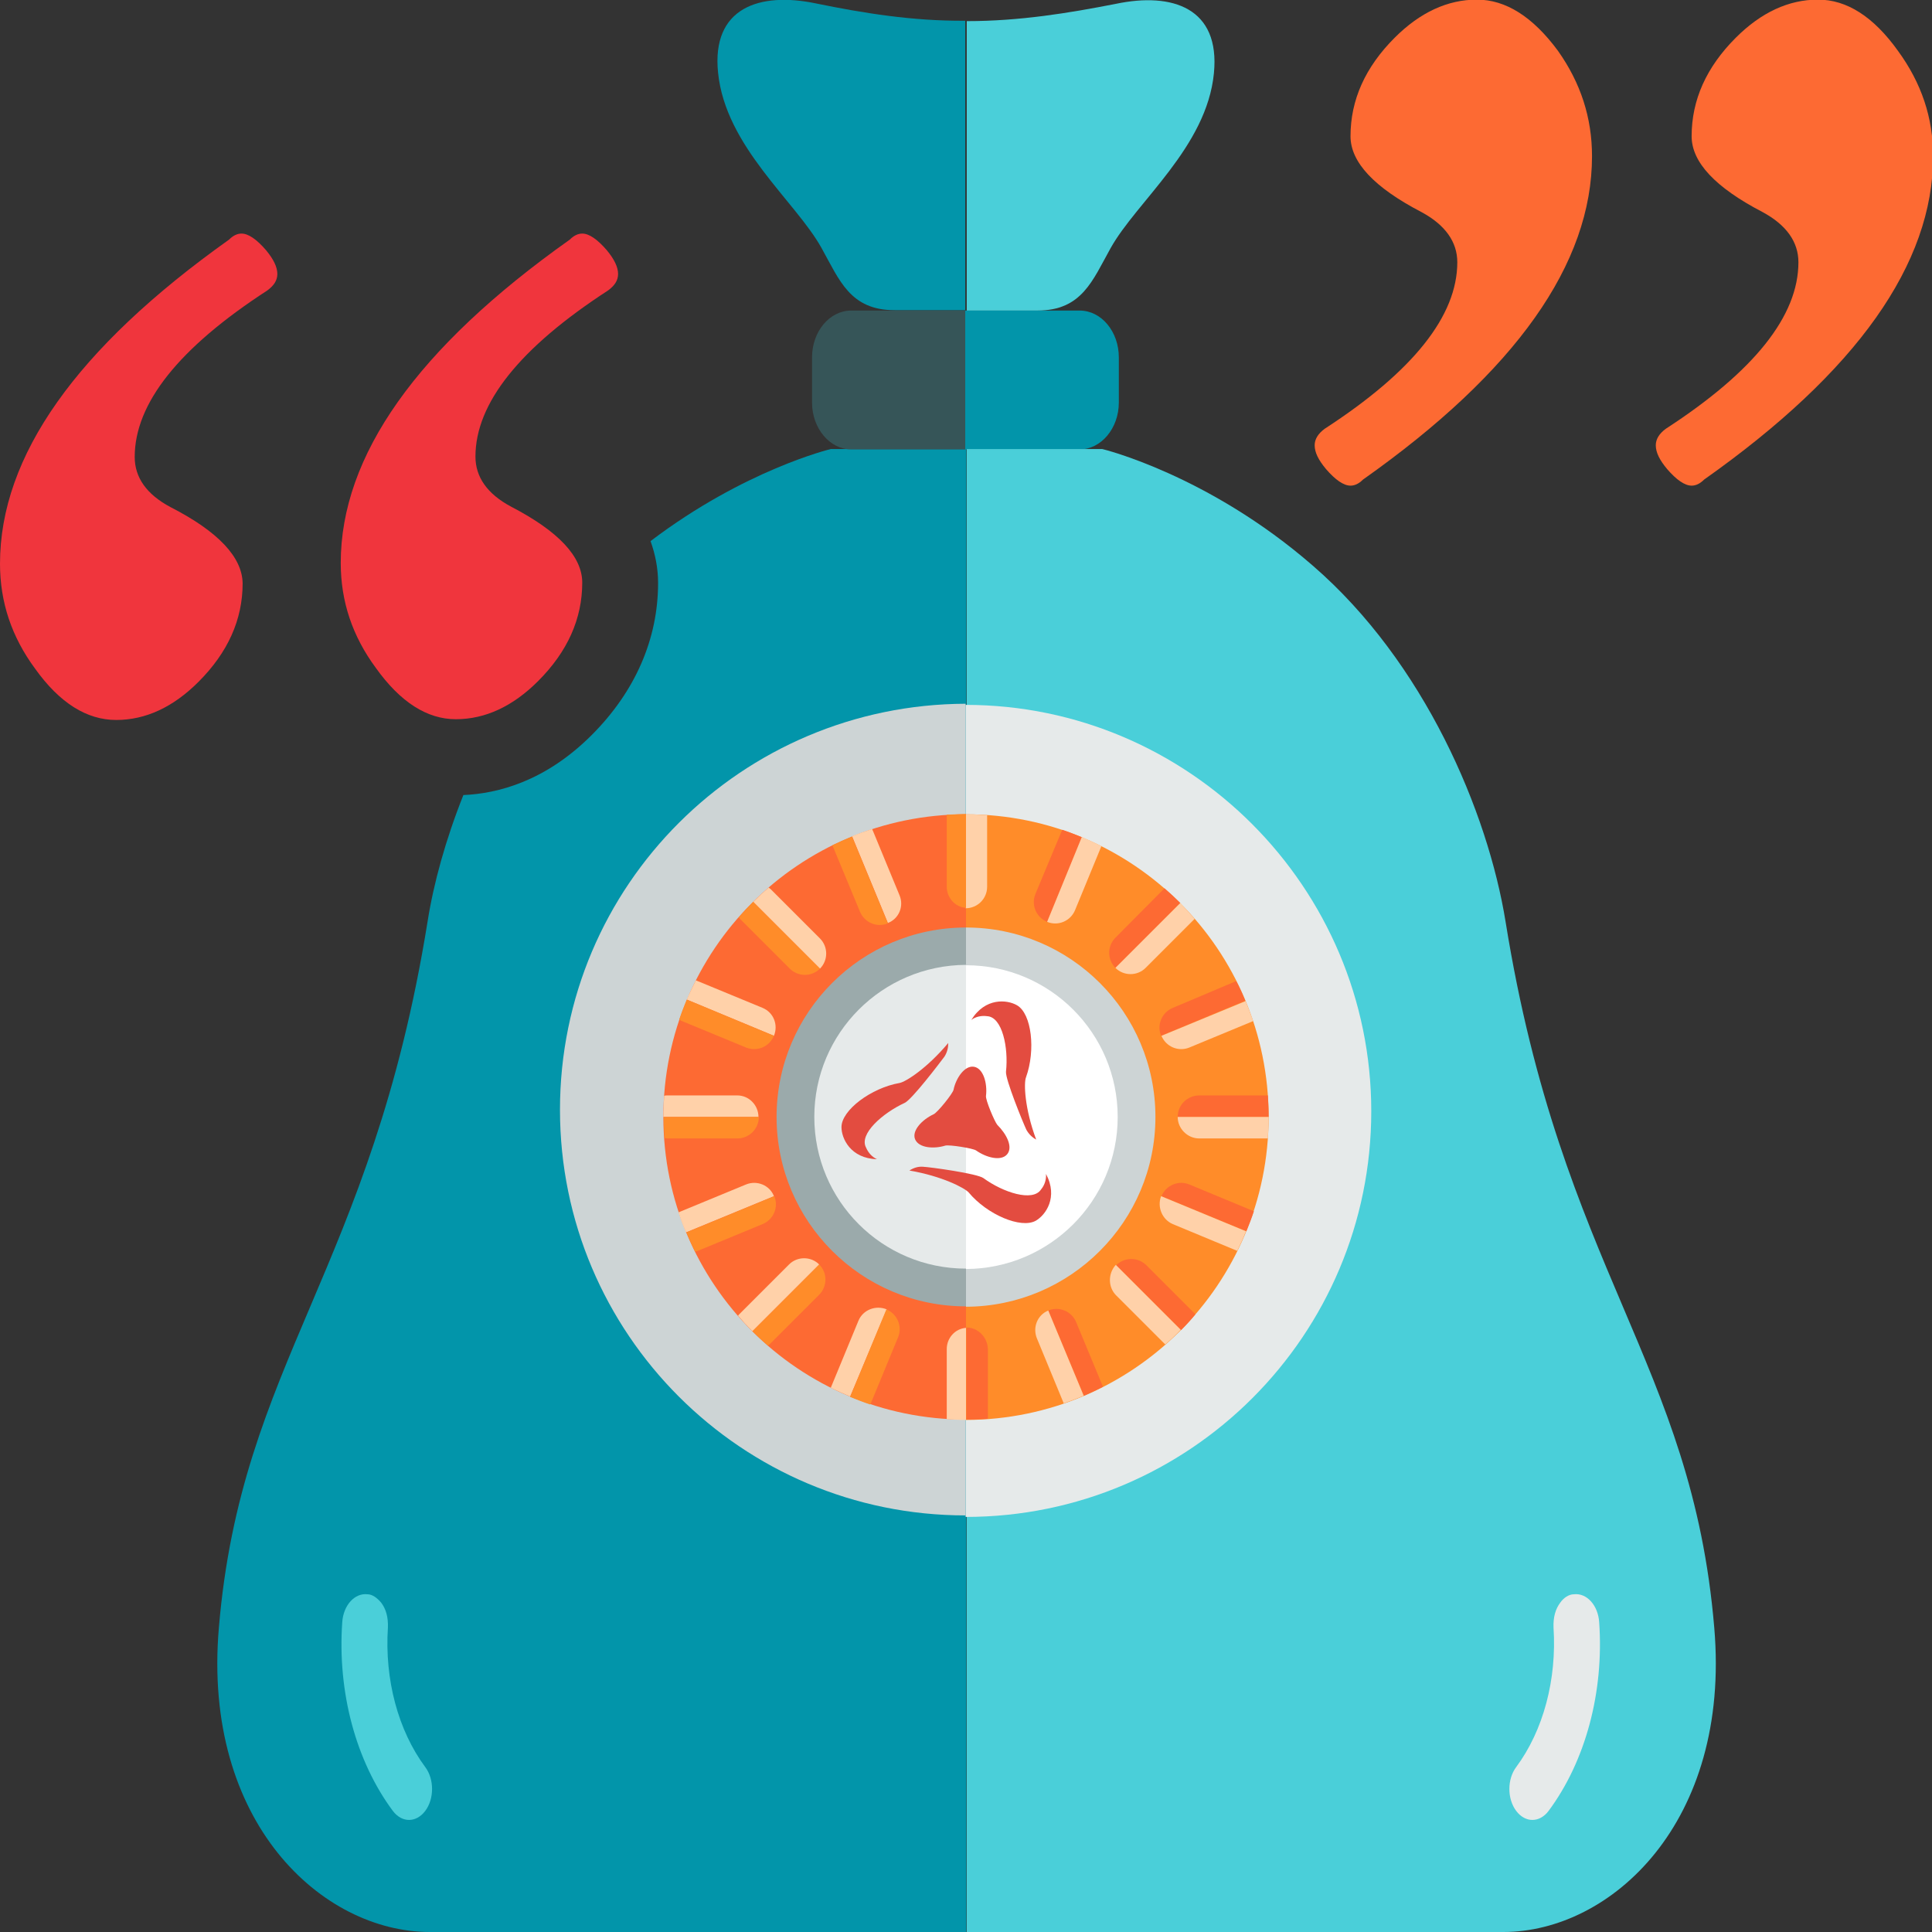 <?xml version="1.0" encoding="utf-8"?>
<!-- Generator: Adobe Illustrator 19.0.0, SVG Export Plug-In . SVG Version: 6.00 Build 0)  -->
<svg version="1.1" id="Layer_1" xmlns="http://www.w3.org/2000/svg" xmlns:xlink="http://www.w3.org/1999/xlink" x="0px" y="0px"
	 viewBox="96 11 512 512" style="enable-background:new 96 11 512 512;" xml:space="preserve">
<rect x="96" y="11" width="512" height="512" fill="#333333" stroke="none"/>
<style type="text/css">
	.st0{fill:#0295AA;}
	.st1{fill:#365558;}
	.st2{fill:#4ACFD9;}
	.st3{fill:#E6EAEA;}
	.st4{fill:#CDD4D5;}
	.st5{fill:#F0353D;}
	.st6{fill:#FD6A33;}
	.st7{fill:#FF8C29;}
	.st8{fill:#FFD1A9;}
	.st9{fill:#9BAAAB;}
	.st10{fill:#FFFFFF;}
	.st11{fill:#BCD643;}
	.st12{fill:#E34C40;}
</style>
<path class="st0" d="M316.2,130c-0.1,0-22.9,5.5-47.8,24.4c1.3,3.6,2,7.3,2,11.1c0,14.9-6.1,28.8-17.6,40.3
	c-12.3,12.3-24.9,15.5-34,15.9c-4.7,11.8-7.9,23.4-9.5,33.6C194.4,347.8,159.9,372,154,442.4c-4.4,51.6,27.4,80.6,55.9,80.6h142.2
	V130H316.2z"/>
<path class="st1" d="M321.6,93.3c-5.8,0-10.4,5.6-10.4,12.4v12c0,6.8,4.7,12.4,10.4,12.4h30.3V93.3H321.6z"/>
<path class="st0" d="M382.1,93.3c5.8,0,10.4,5.6,10.4,12.4v12c0,6.8-4.7,12.4-10.4,12.4h-30.3V93.3H382.1z"/>
<path class="st0" d="M312.2,11.9c-14.9-3.1-27.7,1.1-25.9,18.4c2,19.6,20.5,34,27.4,46.4c4.8,8.6,7.6,16.5,19.4,16.5h18.7
	c0,0,0-68.3,0-76.7C337.9,16.6,324.9,14.5,312.2,11.9z"/>
<path class="st2" d="M197,435.7c1.3,1.7,1.9,3.9,1.8,6.6c-0.9,13.8,2.7,27.3,9.9,37c2.4,3.2,2.4,8.4,0,11.6s-6.2,3.2-8.6,0
	c-9.8-13.2-14.7-31.5-13.4-50c0.3-4.5,3.3-7.8,6.7-7.4C194.6,433.5,195.9,434.4,197,435.7z"/>
<path class="st2" d="M388.1,130h-35.9v393h142.2c28.5,0,60.3-29,55.9-80.6c-5.9-70.4-40.4-94.6-55.3-187.1
	c-4.7-29.1-21.5-68.8-51.1-94.4C416.2,136.8,388.2,130,388.1,130z"/>
<path class="st2" d="M352.2,16.6c0,8.4,0,76.7,0,76.7h18.7c11.8,0,14.6-7.9,19.4-16.5c6.9-12.4,25.5-26.8,27.4-46.4
	c1.7-17.3-11-21.5-25.9-18.4C379.1,14.5,366.1,16.6,352.2,16.6z"/>
<path class="st3" d="M513.1,433.5c3.4-0.4,6.4,2.9,6.7,7.4c1.3,18.5-3.6,36.8-13.4,50c-2.4,3.2-6.2,3.2-8.6,0
	c-2.4-3.2-2.4-8.4,0-11.6c7.2-9.7,10.8-23.2,9.9-37c-0.1-2.7,0.5-4.9,1.8-6.6C510.4,434.4,511.8,433.5,513.1,433.5z"/>
<path class="st3" d="M351.9,197.8V413c59.4,0,107.5-48.2,107.5-107.5S411.1,197.8,351.9,197.8z"/>
<path class="st4" d="M244.4,305.1c0,59.4,48.2,107.5,107.5,107.5V197.5C292.6,197.7,244.4,245.6,244.4,305.1z"/>
<path class="st5" d="M141.2,145.4c-6.4-3.4-9.5-7.9-9.5-13.3c0-14.2,11.7-28.9,35.1-44.1c1.8-1.3,2.7-2.7,2.7-4.4c0-1.8-1-3.9-3-6.3
	c-2.5-2.9-4.7-4.4-6.5-4.4c-1.1,0-2.2,0.5-3.3,1.6C116.2,103.3,96,131.9,96,160.4c0,10.2,3.1,19.4,9.3,27.8
	c6.5,9.1,13.7,13.6,21.5,13.6c7.8,0,15.1-3.4,21.8-10.1c7.8-7.8,11.7-16.5,11.7-26.1C160.2,158.7,153.9,151.9,141.2,145.4z"/>
<path class="st5" d="M257.1,88c1.8-1.3,2.7-2.7,2.7-4.4c0-1.8-1-3.9-3-6.3c-2.5-2.9-4.7-4.4-6.5-4.4c-1.1,0-2.2,0.5-3.3,1.6
	c-40.5,28.7-60.7,57.3-60.7,85.7c0,10.2,3.1,19.4,9.3,27.8c6.5,9.1,13.6,13.6,21.2,13.6c7.8,0,15.1-3.4,21.8-10.1
	c7.8-7.8,11.7-16.5,11.7-26.1c0-6.9-6.3-13.6-18.8-20.1c-6.4-3.4-9.5-7.9-9.5-13.3C222,117.9,233.7,103.2,257.1,88z"/>
<path class="st6" d="M517.9,52.4c0,28.5-20.2,57.1-60.7,85.7c-1.1,1.1-2.2,1.6-3.3,1.6c-1.8,0-4-1.5-6.5-4.4c-2-2.4-3-4.4-3-6.3
	c0-1.6,0.9-3.1,2.7-4.4c23.4-15.2,35.1-29.9,35.1-44.1c0-5.4-3.2-9.9-9.5-13.3c-12.5-6.5-18.8-13.2-18.8-20.1
	c0-9.6,3.9-18.3,11.7-26.1c6.7-6.7,14-10.1,21.8-10.1c7.6,0,14.8,4.5,21.5,13.6C514.9,33,517.9,42.2,517.9,52.4z M608.3,52.4
	c0,28.5-20.2,57.1-60.7,85.7c-1.1,1.1-2.2,1.6-3.3,1.6c-1.8,0-4-1.5-6.5-4.4c-2-2.4-3-4.4-3-6.3c0-1.6,0.9-3.1,2.7-4.4
	c23.4-15.2,35.1-29.9,35.1-44.1c0-5.4-3.2-9.9-9.5-13.3c-12.5-6.5-18.8-13.2-18.8-20.1c0-9.6,3.9-18.3,11.7-26.1
	c6.7-6.7,14-10.1,21.8-10.1c7.6,0,14.7,4.5,21.2,13.6C605.2,33,608.3,42.2,608.3,52.4z"/>
<rect x="-530" y="28" class="st5" width="128" height="128"/>
<rect x="-402" y="28" class="st6" width="128" height="128"/>
<rect x="-274" y="28" class="st7" width="128" height="128"/>
<rect x="-146" y="28" class="st8" width="128" height="128"/>
<rect x="-530" y="156" class="st1" width="128" height="128"/>
<rect x="-402" y="156" class="st0" width="128" height="128"/>
<rect x="-274" y="156" class="st2" width="128" height="128"/>
<rect x="-530" y="284" class="st9" width="128" height="128"/>
<rect x="-402" y="284" class="st4" width="128" height="128"/>
<rect x="-274" y="284" class="st3" width="128" height="128"/>
<rect x="-146" y="284" class="st10" width="128" height="128"/>
<rect x="-530" y="412" class="st11" width="128" height="128"/>
<g>
	<path class="st6" d="M271.8,307c0,44.3,35.9,80.2,80.2,80.2V226.8C307.7,226.8,271.8,262.7,271.8,307z"/>
	<path class="st7" d="M432.2,307c0-44.3-35.9-80.2-80.2-80.2v160.5C396.3,387.2,432.2,351.3,432.2,307z"/>
	<path class="st9" d="M301.8,307c0,27.7,22.5,50.2,50.2,50.2V256.8C324.3,256.8,301.8,279.3,301.8,307z"/>
	<path class="st4" d="M402.2,307c0-27.7-22.5-50.2-50.2-50.2v100.5C379.7,357.2,402.2,334.7,402.2,307z"/>
	<path class="st3" d="M311.8,307c0,22.2,18,40.2,40.2,40.2v-80.5C329.8,266.8,311.8,284.8,311.8,307z"/>
	<path class="st10" d="M392.2,307c0-22.2-18-40.2-40.2-40.2v80.5C374.2,347.2,392.2,329.2,392.2,307z"/>
	<path class="st8" d="M351.9,226.8v24.9c3.1,0,5.7-2.5,5.7-5.7v-18.6c0-0.2,0-0.3,0-0.4C355.7,226.9,353.8,226.8,351.9,226.8z"/>
	<path class="st7" d="M346.9,226.9c0,0.2,0,0.4,0,0.5v18.6c0,2.9,2.2,5.4,5.1,5.6v-24.9C350.3,226.8,348.6,226.8,346.9,226.9z"/>
	<path class="st6" d="M352.1,362.8v24.4c1.9,0,3.8-0.1,5.7-0.2v-18.5C357.7,365.4,355.2,362.8,352.1,362.8z"/>
	<path class="st8" d="M346.9,368.5v18.6c1.7,0.1,3.4,0.2,5.1,0.2v-24.4C349.1,363.1,346.9,365.6,346.9,368.5z"/>
	<path class="st8" d="M291.4,301.3h-18.6c-0.3,0-0.5,0-0.8,0.1c-0.1,1.9-0.2,3.7-0.2,5.6H297C297,303.9,294.5,301.3,291.4,301.3z"/>
	<path class="st7" d="M291.4,312.7c3.1,0,5.7-2.5,5.7-5.7h-25.2c0,1.9,0.1,3.8,0.2,5.6c0.3,0,0.5,0.1,0.8,0.1H291.4z"/>
	<path class="st6" d="M413.8,301.3c-3.1,0-5.7,2.5-5.7,5.7h24.1v0c0-1.9-0.1-3.8-0.2-5.7H413.8z"/>
	<path class="st8" d="M413.8,312.7H432c0.1-1.9,0.2-3.8,0.2-5.7h-24.1C408.1,310.1,410.7,312.7,413.8,312.7z"/>
	<path class="st8" d="M313.3,259.7l-13.1-13.1c-0.1-0.1-0.3-0.2-0.5-0.4c-1.4,1.2-2.8,2.5-4.1,3.8l17.7,17.7
		C315.5,265.5,315.5,261.9,313.3,259.7z"/>
	<path class="st7" d="M305.3,267.7c2.2,2.2,5.8,2.2,8,0L295.6,250c-1.3,1.3-2.6,2.7-3.8,4.1c0.1,0.2,0.3,0.3,0.4,0.5L305.3,267.7z"
		/>
	<path class="st6" d="M391.8,346.3l17.2,17.2c1.3-1.3,2.6-2.7,3.8-4.2l-13-13C397.6,344.1,394,344.1,391.8,346.3z"/>
	<path class="st8" d="M391.8,354.3l13,13c1.4-1.2,2.8-2.5,4.1-3.9l-17.2-17.2C389.6,348.5,389.6,352.1,391.8,354.3z"/>
	<path class="st8" d="M305.1,346.1l-13.1,13.1c-0.2,0.2-0.3,0.3-0.4,0.5c1.2,1.4,2.5,2.8,3.8,4.1l17.7-17.7
		C310.9,343.9,307.3,343.9,305.1,346.1z"/>
	<path class="st7" d="M313.1,354.1c2.2-2.2,2.2-5.8,0-8l-17.7,17.7c1.3,1.3,2.7,2.6,4.1,3.8c0.2-0.1,0.3-0.2,0.5-0.4L313.1,354.1z"
		/>
	<path class="st6" d="M391.6,259.5c-2.2,2.2-2.2,5.8,0,8l17.2-17.2c-1.3-1.3-2.7-2.6-4.2-3.9L391.6,259.5z"/>
	<path class="st8" d="M391.6,267.5c2.2,2.2,5.8,2.2,8,0l13-13c-1.2-1.4-2.5-2.8-3.8-4.2L391.6,267.5z"/>
	<path class="st8" d="M334.4,248.3l-7.1-17.2c-0.1-0.1-0.1-0.3-0.2-0.4c-1.8,0.6-3.6,1.2-5.3,1.9l9.5,23
		C334.2,254.5,335.6,251.2,334.4,248.3z"/>
	<path class="st7" d="M323.9,252.6c1.2,2.9,4.5,4.3,7.4,3.1l-9.5-23c-1.7,0.7-3.5,1.5-5.2,2.3c0,0.2,0.1,0.3,0.2,0.5L323.9,252.6z"
		/>
	<path class="st6" d="M373.8,358.3l9.4,22.6c1.7-0.7,3.5-1.6,5.1-2.4l-7.1-17.1C380,358.5,376.7,357.1,373.8,358.3z"/>
	<path class="st8" d="M370.8,365.7l7.1,17.2c0,0,0,0,0,0c1.8-0.6,3.6-1.3,5.3-2l-9.4-22.6C370.9,359.5,369.6,362.8,370.8,365.7z"/>
	<path class="st8" d="M293.7,324.9l-17.2,7.1c-0.2,0.1-0.5,0.2-0.7,0.3c0.6,1.8,1.2,3.5,2,5.3l23.3-9.6
		C300,325.1,296.6,323.7,293.7,324.9z"/>
	<path class="st7" d="M298.1,335.4c2.9-1.2,4.3-4.5,3.1-7.4l-23.3,9.6c0.7,1.7,1.5,3.4,2.3,5.1c0.2-0.1,0.5-0.1,0.7-0.2L298.1,335.4
		z"/>
	<path class="st6" d="M406.8,278.1c-2.9,1.2-4.3,4.5-3.1,7.4l22.3-9.3c-0.7-1.8-1.5-3.5-2.4-5.2L406.8,278.1z"/>
	<path class="st8" d="M403.8,285.5c1.2,2.9,4.5,4.3,7.4,3.1l16.9-7c-0.6-1.8-1.3-3.6-2-5.3L403.8,285.5z"/>
	<path class="st8" d="M298.1,278.1l-17.2-7.1c-0.2-0.1-0.3-0.1-0.5-0.2c-0.8,1.7-1.7,3.4-2.4,5.1l23.1,9.6
		C302.3,282.6,301,279.3,298.1,278.1z"/>
	<path class="st7" d="M293.7,288.6c2.9,1.2,6.2-0.2,7.4-3.1l-23.1-9.6c-0.7,1.7-1.4,3.5-2,5.3c0.2,0.1,0.3,0.2,0.5,0.3L293.7,288.6z
		"/>
	<path class="st6" d="M403.8,328l22.5,9.3c0.7-1.7,1.4-3.5,2-5.3l-17.1-7.1C408.3,323.7,405,325.1,403.8,328z"/>
	<path class="st8" d="M406.8,335.4l17.1,7.1c0.8-1.7,1.6-3.4,2.3-5.2l-22.5-9.3C402.6,330.9,404,334.2,406.8,335.4z"/>
	<path class="st8" d="M323.5,361l-7.1,17.2c-0.1,0.2-0.2,0.4-0.2,0.6c1.7,0.8,3.4,1.6,5.1,2.3L331,358
		C328.1,356.8,324.7,358.1,323.5,361z"/>
	<path class="st7" d="M334,365.4c1.2-2.9-0.2-6.2-3.1-7.4l-9.6,23.2c1.7,0.7,3.5,1.4,5.3,2c0.1-0.2,0.2-0.4,0.3-0.6L334,365.4z"/>
	<path class="st6" d="M370.4,247.9c-1.2,2.9,0.2,6.2,3.1,7.4l9.3-22.4c-1.7-0.7-3.5-1.4-5.3-2L370.4,247.9z"/>
	<path class="st8" d="M373.5,255.3c2.9,1.2,6.2-0.2,7.4-3.1l7-17c-1.7-0.8-3.4-1.6-5.2-2.4L373.5,255.3z"/>
	<g>
		<path id="XMLID_4_" class="st12" d="M346.5,314.6c1-0.3,7.4,0.7,8.2,1.3c2.7,1.9,6.6,2.9,8.2,1s-0.1-5.3-2.6-7.8
			c-0.7-0.8-3.2-6.7-3-7.7c0.4-3.3-0.7-7.3-3.2-7.7c-2.5-0.4-4.8,3.1-5.4,6.1c-0.2,1-4.3,6.1-5.3,6.5c-3,1.4-5.8,4.3-4.9,6.6
			C339.5,315.3,343.6,315.5,346.5,314.6z"/>
		<path id="XMLID_3_" class="st12" d="M357.6,280.3c4,0.2,5.7,8.3,5,14.7c-0.2,2,4.5,13.5,5.4,15.4c0.6,1.1,1.5,2,2.6,2.6
			c-3.1-8.3-3.3-15-2.7-16.5c2.6-7.2,1.5-16.9-2.4-19.1c-2.6-1.5-8.4-2.1-12.1,3.9C354.6,280.4,356.1,280.1,357.6,280.3z"/>
		<path id="XMLID_2_" class="st12" d="M325.5,315.1c-1.9-3.6,4.4-9.1,10.2-11.8c1.9-0.8,9.4-10.7,10.6-12.3c0.7-1.1,1-2.3,1-3.6
			c-5.7,6.8-11.3,10.3-12.9,10.6c-7.5,1.3-15.4,7.2-15.4,11.7c0,3,2.4,8.3,9.4,8.5C327.1,317.6,326.1,316.5,325.5,315.1z"/>
		<path id="XMLID_1_" class="st12" d="M371.9,326.2c-2.2,3.4-10.1,0.8-15.3-3c-1.7-1.2-14-2.9-16-3c-1.3-0.1-2.5,0.3-3.6,1
			c8.7,1.5,14.6,4.6,15.7,5.8c4.9,5.9,13.9,9.7,17.8,7.5c2.6-1.5,6-6.2,2.7-12.4C373.3,323.5,372.9,325,371.9,326.2z"/>
	</g>
</g>
</svg>
